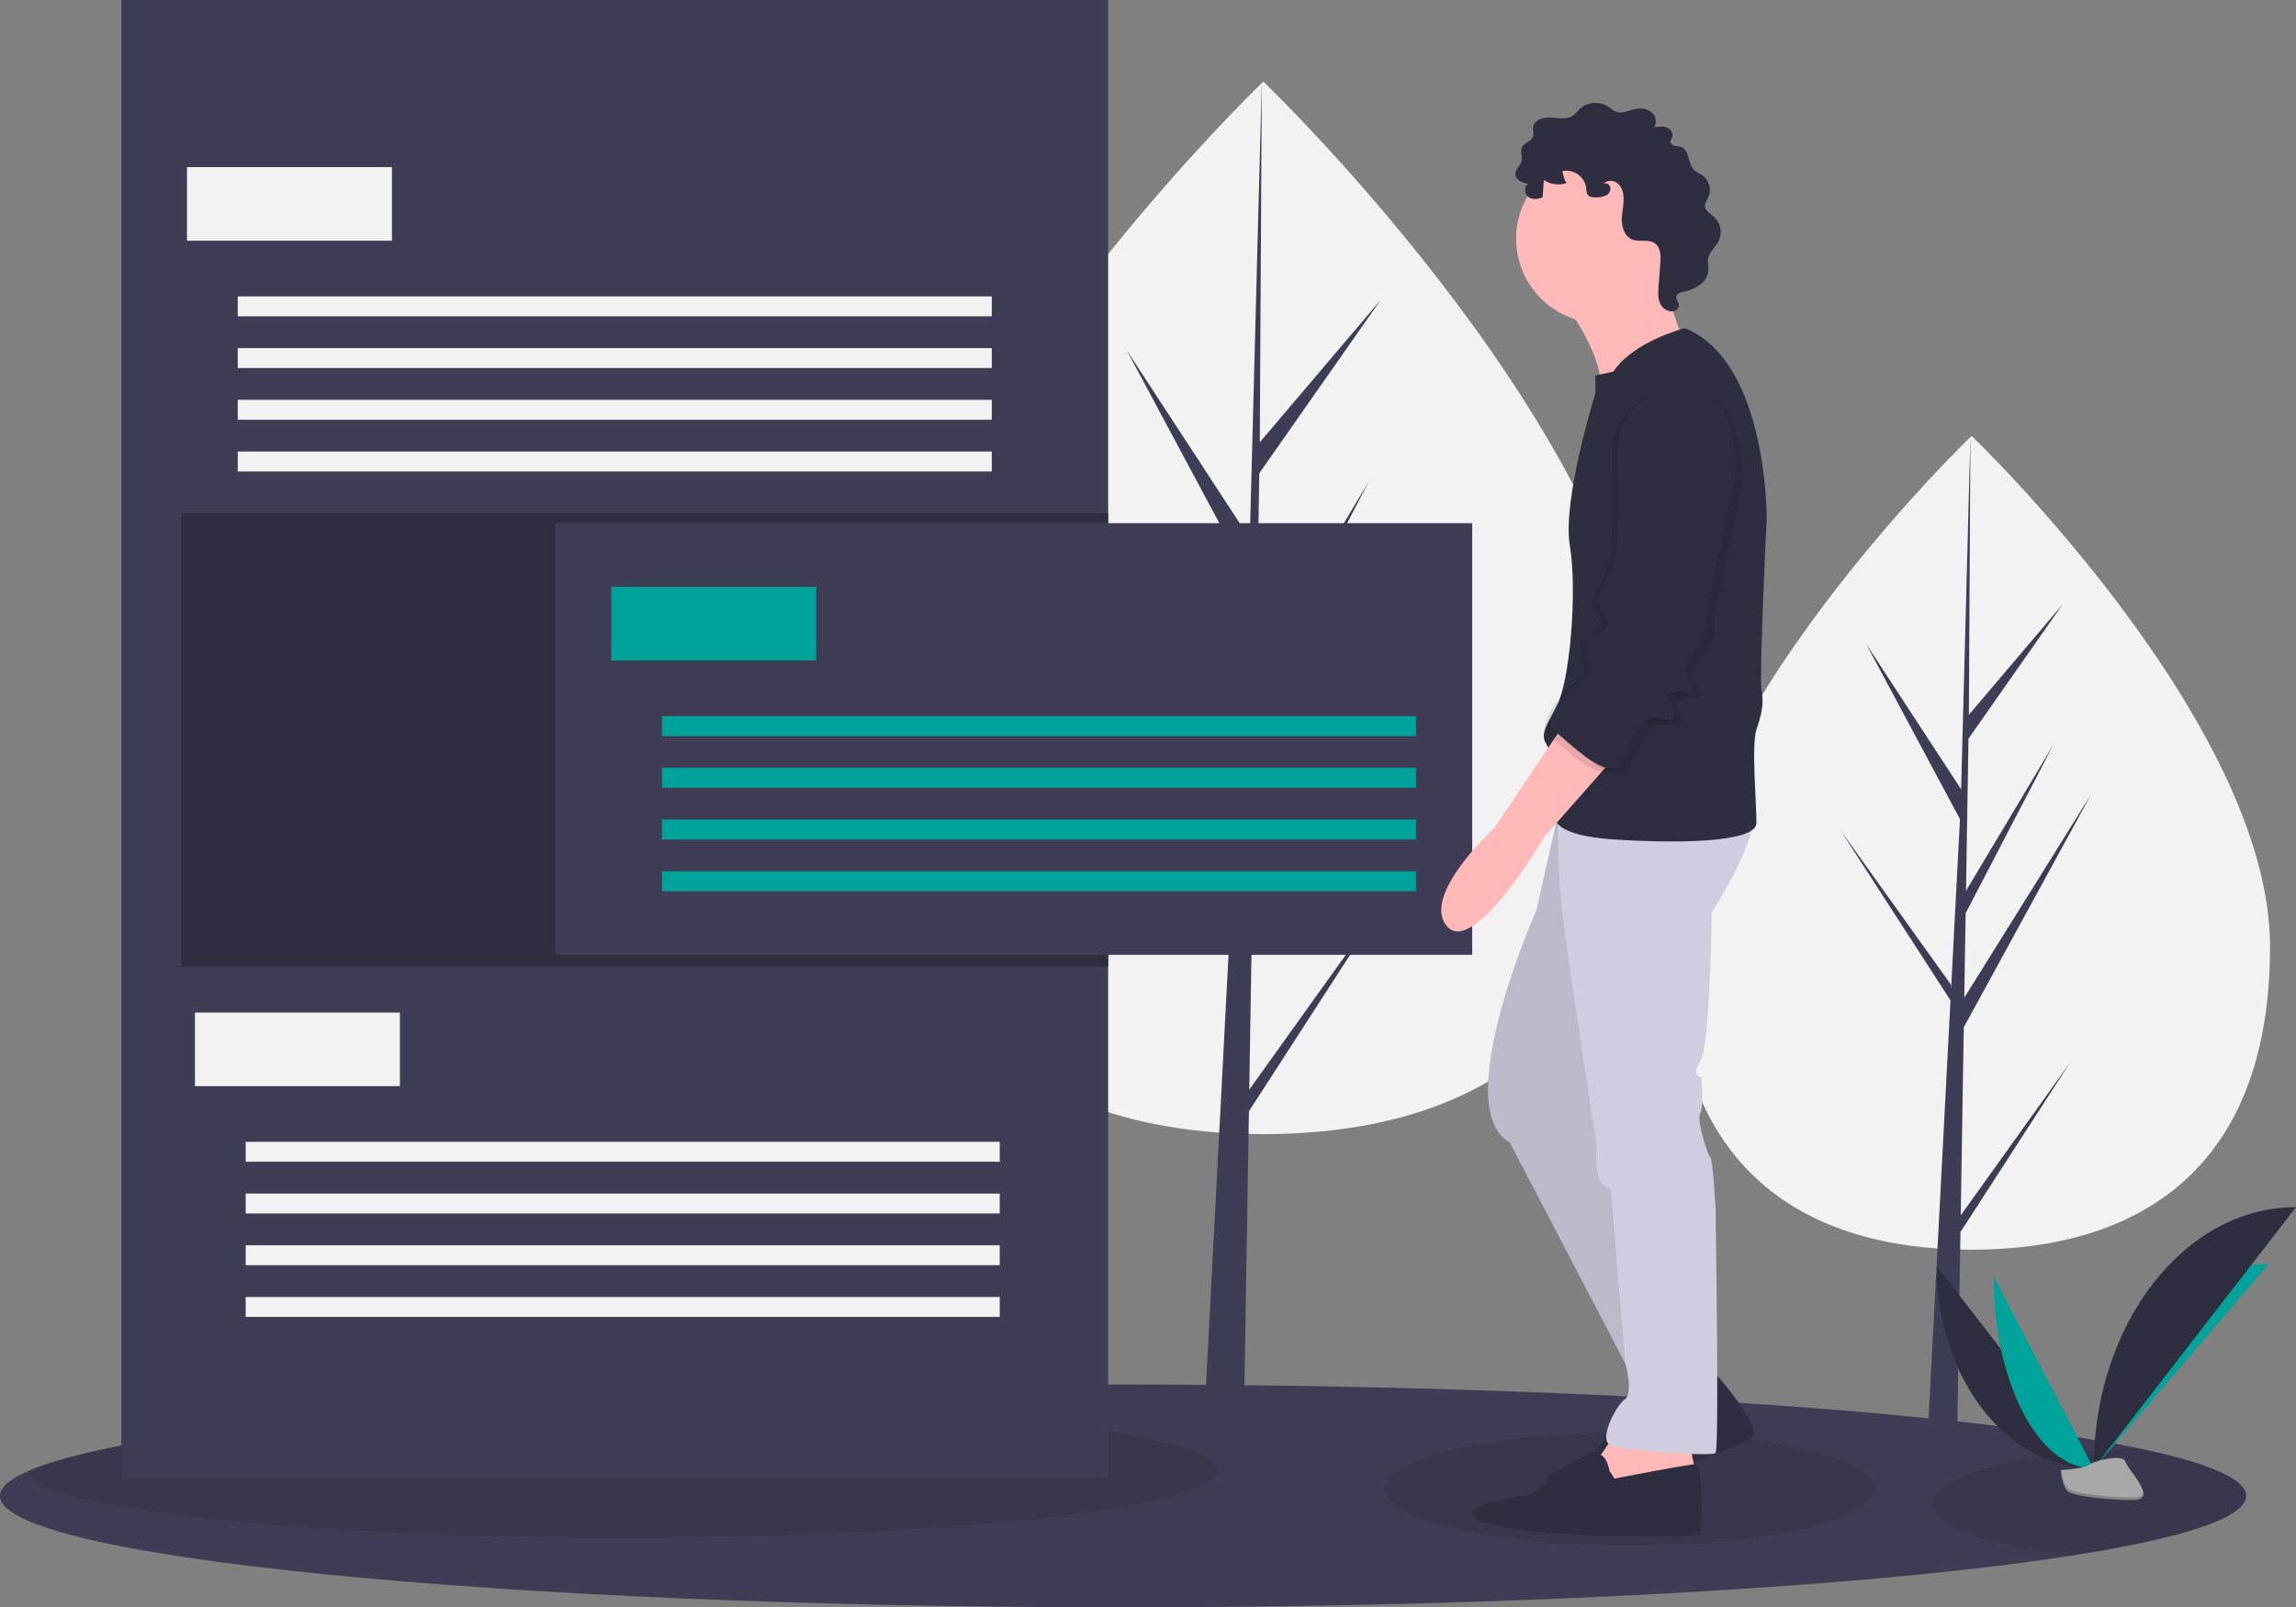 <svg id="b4ce20e6-8fe7-43d5-87f7-68602c562594" data-name="Layer 1" xmlns="http://www.w3.org/2000/svg" width="1061" height="742.855" viewBox="0 0 1061 742.855"><rect x="0" y="0" width="1061" height="742.855" fill="#808080" stroke="none"/><title>task</title><path d="M1118.5,516.014c0,103.859-61.742,140.122-137.905,140.122S842.689,619.873,842.689,516.014,980.595,280.031,980.595,280.031,1118.5,412.156,1118.5,516.014Z" transform="translate(-69.5 -78.572)" fill="#f2f2f2"/><polygon points="906.071 561.677 907.483 474.756 966.262 367.224 907.705 461.121 908.34 422.038 948.85 344.239 908.508 411.696 908.508 411.696 909.649 341.403 953.029 279.466 909.829 330.35 910.543 201.459 906.059 372.087 906.427 365.048 862.323 297.54 905.72 378.561 901.61 457.065 901.488 454.981 850.644 383.939 901.334 462.343 900.82 472.16 900.728 472.308 900.77 473.114 890.344 672.287 904.274 672.287 905.945 569.41 956.511 491.199 906.071 561.677" fill="#3f3d56"/><path d="M831.657,421.486c0,134.324-79.853,181.225-178.358,181.225S474.942,555.81,474.942,421.486s178.358-305.205,178.358-305.205S831.657,287.162,831.657,421.486Z" transform="translate(-69.5 -78.572)" fill="#f2f2f2"/><polygon points="577.302 503.591 579.128 391.174 655.149 252.098 579.415 373.539 580.236 322.992 632.629 222.372 580.453 309.615 580.453 309.616 581.93 218.704 638.034 138.598 582.162 204.408 583.085 37.709 577.286 258.389 577.763 249.285 520.722 161.975 576.848 266.761 571.533 368.293 571.375 365.598 505.617 273.717 571.176 375.119 570.511 387.817 570.392 388.008 570.446 389.05 556.962 646.647 574.978 646.647 577.14 513.593 642.538 412.44 577.302 503.591" fill="#3f3d56"/><path d="M1107.47,769.938c0,10.11-29.38,19.55-80.14,27.5-91.98,14.42-254.15,23.99-438.85,23.99-286.62,0-518.98-23.05-518.98-51.49,0-3.93,4.46-7.78,12.91-11.46,9.53-4.17,24.15-8.14,43.17-11.85,39.21-7.65,97.14-14.19,167.8-19.05,82.02-5.63,181.21-8.98,288.21-9.11q3.435-.015,6.89-.01,19.335,0,38.33.14,8.925.06,17.77.16c63.02.67,122.66,2.46,176.86,5.16,2.42.12,4.83.25,7.23.37.82.04,1.64.09,2.46.13.22.01.44.02.66.04q15.975.84,31.25,1.79,5.01.3,9.93.63c31.87,2.07,61.29,4.48,87.75,7.19q6.78.69,13.3,1.41c33.48,3.67,61.67,7.84,83.39,12.37C1089.51,754.538,1107.47,762.028,1107.47,769.938Z" transform="translate(-69.5 -78.572)" fill="#3f3d56"/><ellipse cx="752.963" cy="688.148" rx="113.082" ry="26.202" opacity="0.1"/><path d="M1107.47,769.938c0,10.11-29.38,19.55-80.14,27.5-38.38-4.19-64.95-13.24-64.95-23.72,0-13.05,41.16-23.87,95.03-25.87C1089.51,754.538,1107.47,762.028,1107.47,769.938Z" transform="translate(-69.5 -78.572)" opacity="0.1"/><path d="M632.154,757.986c0,17.266-123.076,31.259-274.891,31.259-150.39,0-272.575-13.726-274.855-30.771,29.19-12.742,106.04-23.683,210.968-30.9,20.502-.552,41.896-.846,63.887-.846C509.078,726.728,632.154,740.72,632.154,757.986Z" transform="translate(-69.5 -78.572)" opacity="0.1"/><rect x="56.082" width="456.007" height="683.091" fill="#3f3d56"/><rect x="83.663" y="237.197" width="428.426" height="209.616" fill="#2f2e41"/><rect x="256.504" y="241.794" width="423.829" height="199.503" fill="#3f3d56"/><rect x="282.476" y="271.214" width="94.695" height="34.017" fill="#00a399"/><rect x="305.92" y="330.973" width="348.441" height="9.194" fill="#00a399"/><rect x="305.92" y="354.876" width="348.441" height="9.194" fill="#00a399"/><rect x="305.92" y="378.78" width="348.441" height="9.194" fill="#00a399"/><rect x="305.92" y="402.684" width="348.441" height="9.194" fill="#00a399"/><rect x="86.421" y="77.227" width="94.695" height="34.017" fill="#f2f2f2"/><rect x="109.865" y="136.986" width="348.441" height="9.194" fill="#f2f2f2"/><rect x="109.865" y="160.89" width="348.441" height="9.194" fill="#f2f2f2"/><rect x="109.865" y="184.793" width="348.441" height="9.194" fill="#f2f2f2"/><rect x="109.865" y="208.697" width="348.441" height="9.194" fill="#f2f2f2"/><rect x="90.098" y="467.959" width="94.695" height="34.017" fill="#f2f2f2"/><rect x="113.542" y="527.718" width="348.441" height="9.194" fill="#f2f2f2"/><rect x="113.542" y="551.621" width="348.441" height="9.194" fill="#f2f2f2"/><rect x="113.542" y="575.525" width="348.441" height="9.194" fill="#f2f2f2"/><rect x="113.542" y="599.429" width="348.441" height="9.194" fill="#f2f2f2"/><path d="M792.563,219.031s18.904,24.22,16.541,41.352S848.092,236.753,848.092,236.753s-14.178-29.537-6.498-43.714S792.563,219.031,792.563,219.031Z" transform="translate(-69.5 -78.572)" fill="#ffb9b9"/><path d="M858.725,709.342s24.811,27.174,20.676,33.081-76.796,28.355-85.066,27.174-12.405-7.089-9.452-8.861,21.857-11.815,21.857-11.815l15.95-18.313s11.815-6.498,11.815-10.043S858.725,709.342,858.725,709.342Z" transform="translate(-69.5 -78.572)" fill="#2f2e41"/><path d="M816.783,739.469s-9.452,15.359-11.224,15.95,8.861,21.857,8.861,21.857L839.231,769.597l13.587-11.224-2.954-15.359Z" transform="translate(-69.5 -78.572)" fill="#ffb9b9"/><path d="M791.381,446.464l-11.815,52.576s-40.761,91.564-12.405,107.514l62.027,118.738,33.081-14.768-55.529-121.692,25.402-140.004Z" transform="translate(-69.5 -78.572)" fill="#d0cde1"/><path d="M791.381,446.464l-11.815,52.576s-40.761,91.564-12.405,107.514l62.027,118.738,33.081-14.768-55.529-121.692,25.402-140.004Z" transform="translate(-69.5 -78.572)" opacity="0.1"/><path d="M795.516,454.735h-5.994a333.982,333.982,0,0,0,3.04,54.348c4.135,30.128,14.768,99.244,14.768,99.244s-1.181,12.996,2.363,17.131,4.135-1.181,4.726,8.27,6.203,75.167,6.203,75.167,3.84,13.443-.295,16.397-12.405,18.904-6.498,21.267,46.668,5.317,48.44,3.544,0-112.831,0-112.831-1.181-22.448-2.363-23.629-6.498-17.131-4.726-20.676.591-14.178.591-15.95-5.317,0-.591-7.68,5.317-69.116,5.317-69.116,25.402-38.989,17.722-49.031Z" transform="translate(-69.5 -78.572)" fill="#d0cde1"/><circle cx="739.603" cy="110.331" r="38.989" fill="#ffb9b9"/><path d="M848.092,230.255s-23.629,5.907-33.081,20.085l-8.27,1.772v8.27s-15.359,49.031-11.815,70.298,0,62.618-5.907,73.842-7.68,13.587-4.726,18.313,7.089,20.676,4.135,27.765,0,14.178,27.174,15.95,65.572,1.772,65.572-7.68-2.363-36.035,0-43.124,3.544-11.815,2.363-18.313,2.363-79.159,2.363-79.159S886.49,245.614,848.092,230.255Z" transform="translate(-69.5 -78.572)" fill="#2f2e41"/><path d="M792.563,412.792l-32.49,48.44s-34.263,31.309-21.857,45.487S783.111,465.368,783.111,465.368l35.444-40.17Z" transform="translate(-69.5 -78.572)" fill="#ffb9b9"/><path d="M813.239,758.373s-1.181-7.68-5.317-7.68S776.022,769.597,776.022,769.597s-36.626,4.135-22.448,11.815,101.016,8.861,101.607,5.907,1.772-32.081-2.363-31.99-37.216,6.589-37.216,6.589Z" transform="translate(-69.5 -78.572)" fill="#2f2e41"/><path d="M811.877,168.761a9.779,9.779,0,0,1-4.456,1.007c-1.593.091-3.496-.008-4.343-1.36a6.221,6.221,0,0,1-.542-2.837,9.346,9.346,0,0,0-10.922-7.96,13.445,13.445,0,0,0,1.741,5.543,11.855,11.855,0,0,1-10.422-1.387l-.6,7.957c-2.119,1.013-4.834,1.224-6.682-.226s-1.996-4.851.094-5.923c-2.582-.538-5.74-1.695-5.93-4.326-.173-2.4,2.375-4.157,2.844-6.518.383-1.925-.673-4.018.074-5.833.981-2.385,4.544-2.997,5.258-5.474.364-1.262-.16-2.611-.035-3.919.327-3.423,4.63-4.844,8.063-4.649s7.18,1.106,10.096-.715c1.414-.883,2.402-2.297,3.644-3.408a10.823,10.823,0,0,1,12.568-1.093c1.381.859,2.585,2.048,4.125,2.57,3.151,1.068,6.438-.953,9.733-1.418a8.086,8.086,0,0,1,6.779,1.964,5.549,5.549,0,0,1,1.01,6.686c1.933-.326,3.981-.642,5.802.082s3.213,2.905,2.371,4.675a6.056,6.056,0,0,0-.735,1.501c-.171,1.03.821,1.91,1.822,2.205s2.088.24,3.068.599c4.049,1.482,3.078,7.955,6.265,10.86a25.416,25.416,0,0,0,3.455,2.113,8.406,8.406,0,0,1,2.964,10.156c-.639,1.415-1.709,2.765-1.58,4.311.181,2.17,2.505,3.358,4.137,4.799a9.625,9.625,0,0,1,2.24,11.05c-1.5,3.128-4.747,5.499-5.077,8.953-.143,1.501.308,3.0.282,4.507a9.287,9.287,0,0,1-3.992,7.012,20.765,20.765,0,0,1-7.663,3.189c-1.288.308-2.824.791-3.136,2.078-.37,1.526,1.333,2.914,1.157,4.474a2.595,2.595,0,0,1-1.042,1.686c-2.304,1.802-5.951.257-7.361-2.307s-1.229-5.671-1.011-8.588l.795-10.608c.247-3.301.224-7.22-2.467-9.148-2.975-2.131-7.307-.406-10.671-1.846-3.505-1.501-4.763-5.892-4.621-9.702s1.233-7.627.605-11.388c-.778-4.661-4.924-7.794-9.111-4.773C814.149,162.829,814.785,167.052,811.877,168.761Z" transform="translate(-69.5 -78.572)" fill="#2f2e41"/><path d="M844.548,258.61S820.918,268.062,820.918,288.147s1.181,46.668-2.954,55.529-7.68,11.815-5.317,18.904,6.498,5.907,0,11.224-5.907-3.544-6.498,5.317,5.907,10.043,0,14.178-21.267,20.676-14.768,25.992,23.629,22.448,29.537,15.95,8.861-23.039,17.131-21.857,9.452,1.772,8.27-4.135-6.498-5.907.591-7.68,10.043,2.363,7.68-3.544-4.135-8.27.591-14.768,7.089-8.27,6.498-14.768,12.996-64.981,12.996-64.981S878.81,253.884,844.548,258.61Z" transform="translate(-69.5 -78.572)" opacity="0.1"/><path d="M838.049,257.429S814.42,266.881,814.42,286.966s1.181,46.668-2.954,55.529-7.68,11.815-5.317,18.904,6.498,5.907,0,11.224-5.907-3.544-6.498,5.317,5.907,10.043,0,14.178-21.267,20.676-14.768,25.992,23.629,22.448,29.537,15.95,8.861-23.039,17.131-21.857,9.452,1.772,8.27-4.135-6.498-5.907.591-7.68,10.043,2.363,7.68-3.544-4.135-8.27.591-14.768,7.089-8.27,6.498-14.768,12.996-64.981,12.996-64.981S872.312,252.703,838.049,257.429Z" transform="translate(-69.5 -78.572)" opacity="0.1"/><path d="M841.003,255.657s-23.629,9.452-23.629,29.537,1.181,46.668-2.954,55.529-7.68,11.815-5.317,18.904,6.498,5.907,0,11.224-5.907-3.544-6.498,5.317,5.907,10.043,0,14.178-21.267,20.676-14.768,25.992,23.629,22.448,29.537,15.95,8.861-23.039,17.131-21.857,9.452,1.772,8.27-4.135-6.498-5.907.591-7.68,10.043,2.363,7.68-3.544-4.135-8.27.591-14.768,7.089-8.27,6.498-14.768,12.996-64.981,12.996-64.981S875.266,250.931,841.003,255.657Z" transform="translate(-69.5 -78.572)" fill="#2f2e41"/><path d="M964.5,663.787c0,51.684,32.424,93.506,72.494,93.506" transform="translate(-69.5 -78.572)" fill="#2f2e41"/><path d="M1036.994,757.293c0-52.265,36.183-94.557,80.899-94.557" transform="translate(-69.5 -78.572)" fill="#00a399"/><path d="M990.766,668.472c0,49.094,20.676,88.821,46.228,88.821" transform="translate(-69.5 -78.572)" fill="#00a399"/><path d="M1036.994,757.293c0-66.783,41.822-120.823,93.506-120.823" transform="translate(-69.5 -78.572)" fill="#2f2e41"/><path d="M1021.743,757.952s10.281-.317,13.379-2.523,15.814-4.841,16.583-1.302,15.45,17.599,3.843,17.692-26.969-1.808-30.062-3.692S1021.743,757.952,1021.743,757.952Z" transform="translate(-69.5 -78.572)" fill="#a8a8a8"/><path d="M1055.755,770.588c-11.607.094-26.969-1.808-30.062-3.692-2.355-1.435-3.293-6.582-3.607-8.957-.217.009-.343.013-.343.013s.651,8.292,3.744,10.175,18.455,3.785,30.062,3.692c3.35-.027,4.508-1.219,4.444-2.985C1059.527,769.902,1058.249,770.568,1055.755,770.588Z" transform="translate(-69.5 -78.572)" opacity="0.2"/></svg>